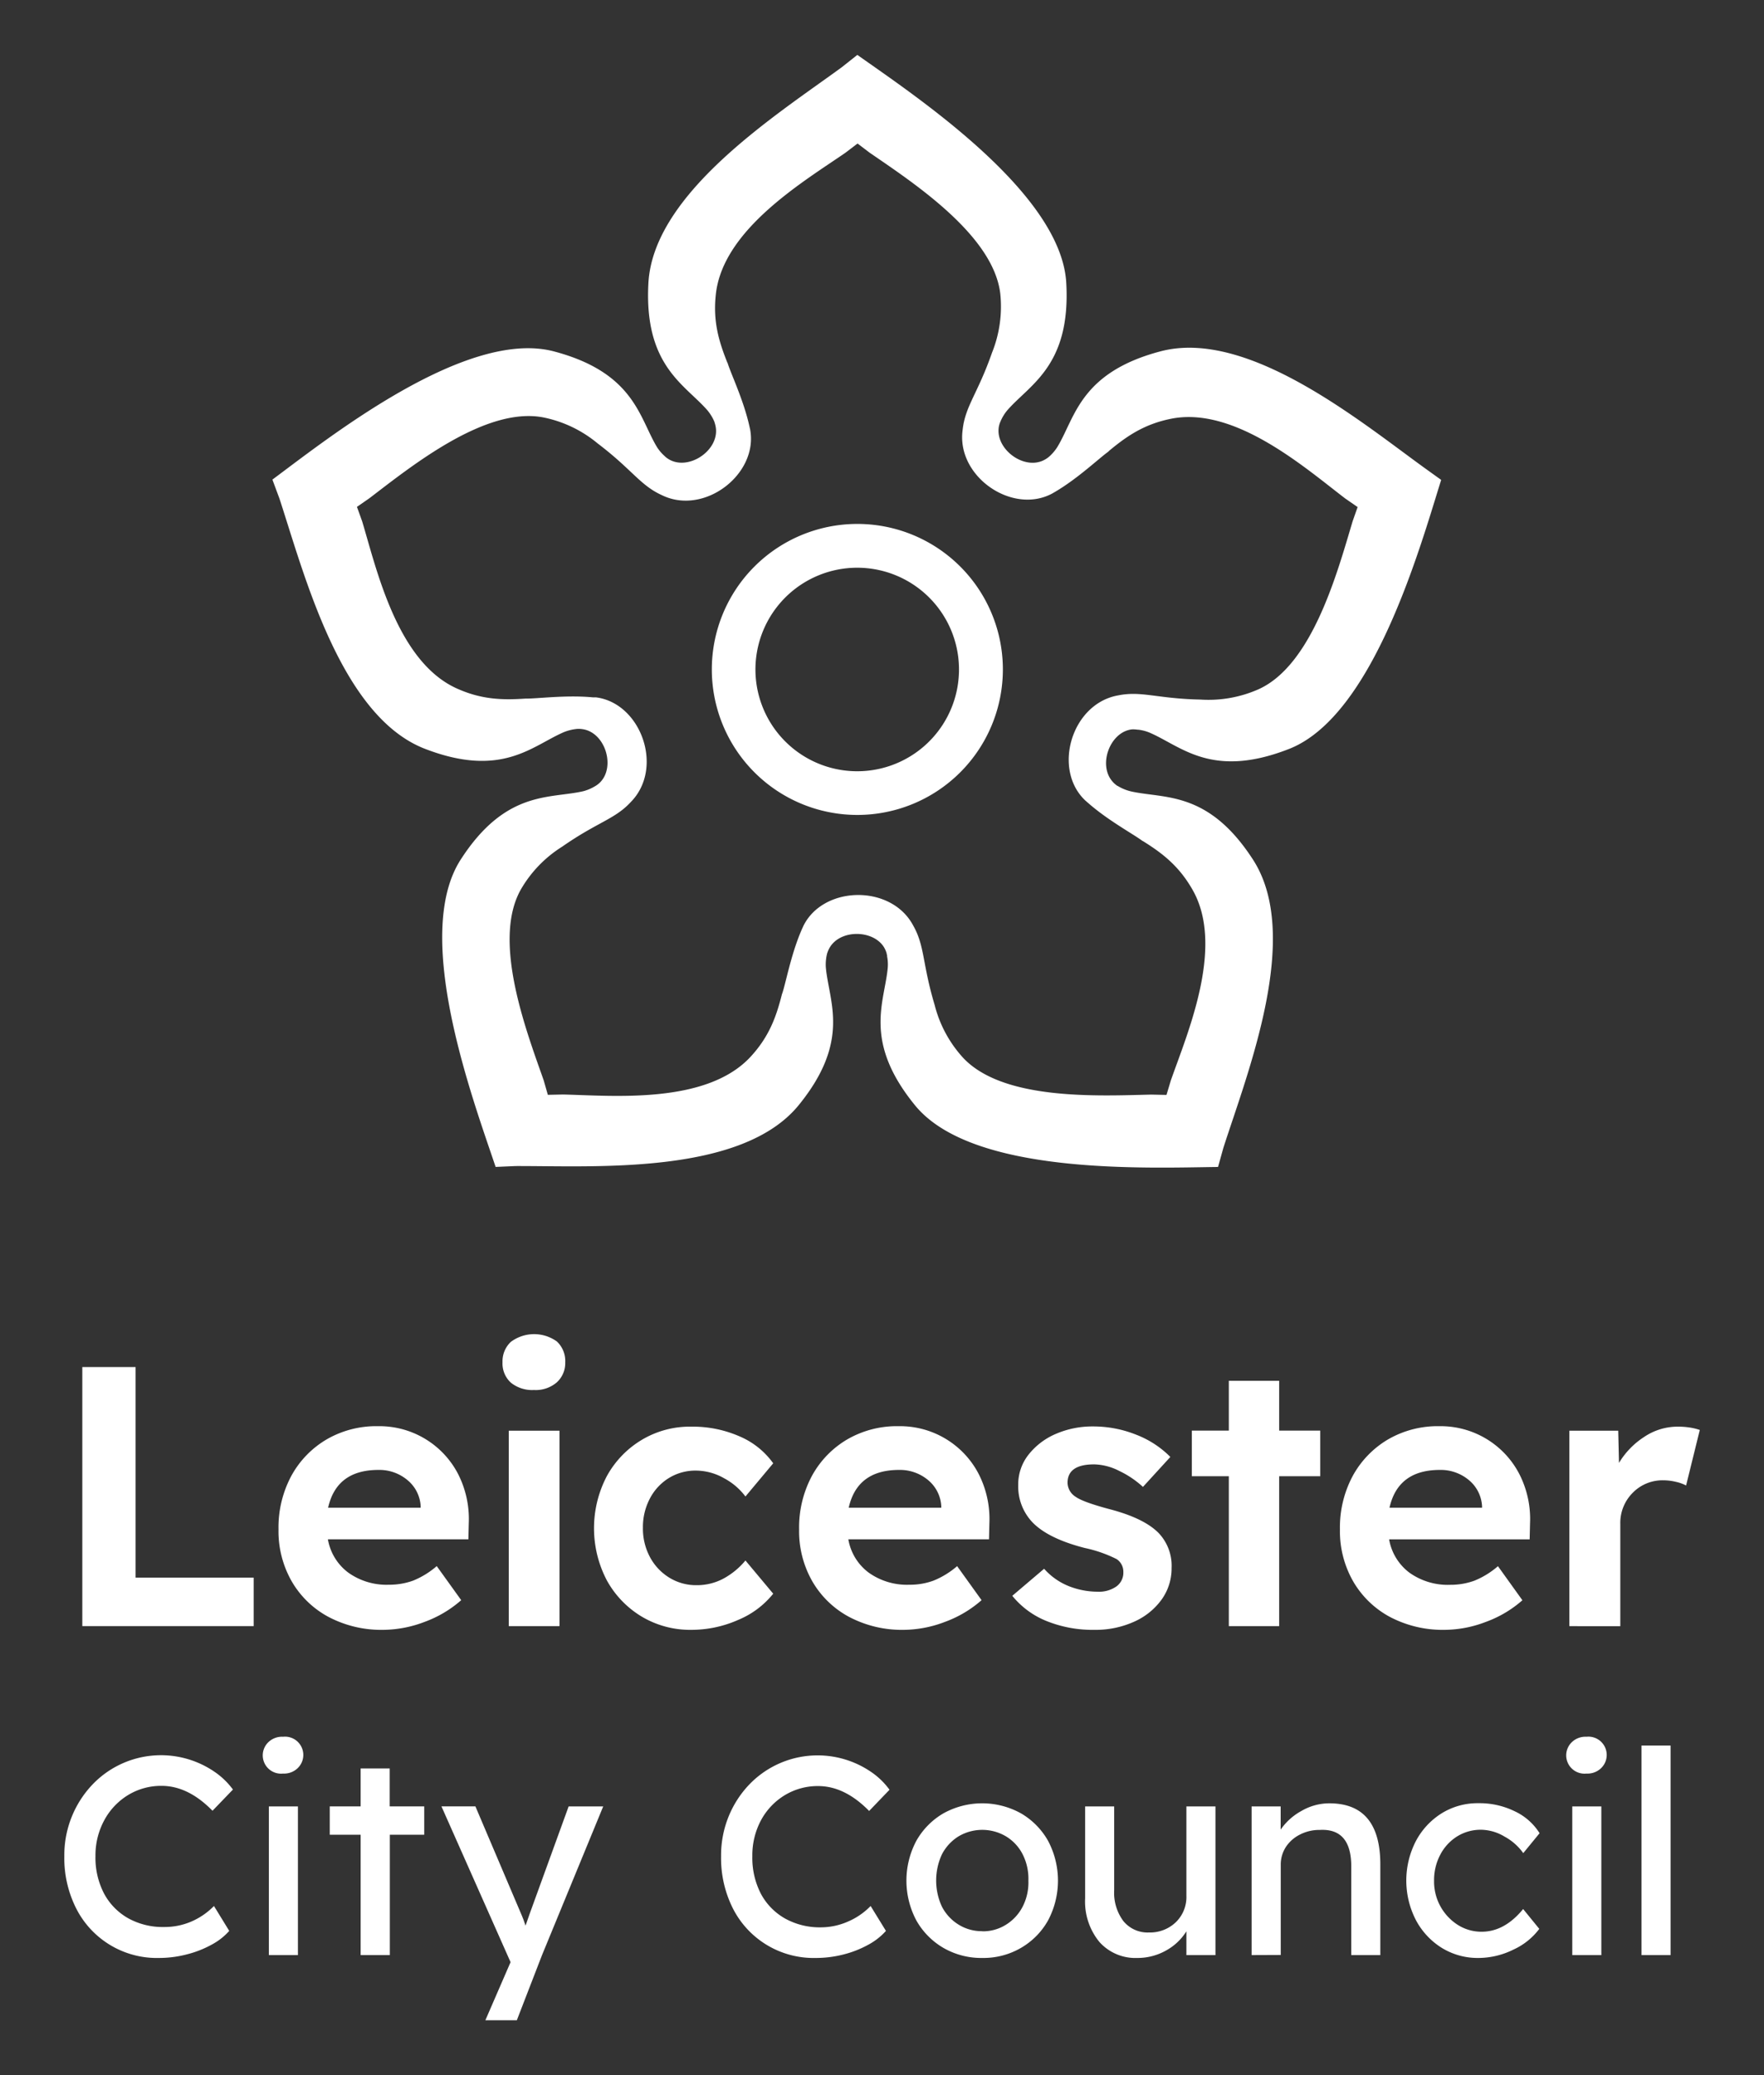 <svg id="Layer_1" data-name="Layer 1" xmlns="http://www.w3.org/2000/svg" viewBox="0 0 425 500"><rect x="0" y="0" width="425" height="500" fill="#333333" stroke="none"/><defs><style>.cls-1{fill:#fff;}</style></defs><g id="Stacked_Medium" data-name="Stacked Medium"><g id="Group_2487" data-name="Group 2487"><g id="Group_2418" data-name="Group 2418"><path id="Path_1305" data-name="Path 1305" class="cls-1" d="M19.83,391.81V329.39H32.67v50.74H61.12v11.68Z"/><path id="Path_1306" data-name="Path 1306" class="cls-1" d="M92.42,392.71a27.27,27.27,0,0,1-13.28-3.12A22.49,22.49,0,0,1,70.27,381a24.34,24.34,0,0,1-3.17-12.48,26.3,26.3,0,0,1,3.08-12.89,22.9,22.9,0,0,1,8.47-8.78,23.8,23.8,0,0,1,12.44-3.21,21.33,21.33,0,0,1,19.22,11.41,23.87,23.87,0,0,1,2.63,12l-.09,3.84H79a12.7,12.7,0,0,0,4.87,8,15.84,15.84,0,0,0,9.85,2.95,16.82,16.82,0,0,0,5.84-1,20.26,20.26,0,0,0,5.66-3.49l5.9,8.21a27.69,27.69,0,0,1-8.79,5.22A28.38,28.38,0,0,1,92.42,392.71Zm-1.25-38.53q-10.08,0-12.12,9.1h22.3v-.36a8.73,8.73,0,0,0-3.18-6.29,10.49,10.49,0,0,0-7-2.45Z"/><path id="Path_1307" data-name="Path 1307" class="cls-1" d="M128.65,334.92a8.15,8.15,0,0,1-5.58-1.78,6.27,6.27,0,0,1-2-4.91,6.43,6.43,0,0,1,2-4.9,9.37,9.37,0,0,1,11.11-.09,6.43,6.43,0,0,1,2,5,6.26,6.26,0,0,1-2,4.81A7.74,7.74,0,0,1,128.65,334.92Zm-6.07,56.9V344.73H134.8v47.08Z"/><path id="Path_1308" data-name="Path 1308" class="cls-1" d="M166.58,392.71a22.76,22.76,0,0,1-12-3.21,23.23,23.23,0,0,1-8.39-8.74,27.07,27.07,0,0,1,0-25.06,23.16,23.16,0,0,1,8.39-8.74,22.58,22.58,0,0,1,12-3.21,28.13,28.13,0,0,1,11.55,2.32,19.19,19.19,0,0,1,8.16,6.51l-6.69,8a15.58,15.58,0,0,0-5.17-4.41,13.79,13.79,0,0,0-6.69-1.83,12.2,12.2,0,0,0-6.65,1.83,12.65,12.65,0,0,0-4.54,4.95,14.71,14.71,0,0,0-1.65,7,14.53,14.53,0,0,0,1.69,7.05,13,13,0,0,0,4.64,4.95,12.29,12.29,0,0,0,6.6,1.83,13.56,13.56,0,0,0,6.42-1.56A18.1,18.1,0,0,0,179.6,376l6.69,8a21.15,21.15,0,0,1-8.38,6.29A27.8,27.8,0,0,1,166.58,392.71Z"/><path id="Path_1309" data-name="Path 1309" class="cls-1" d="M217.85,392.71a27.27,27.27,0,0,1-13.28-3.12A22.49,22.49,0,0,1,195.7,381a24.34,24.34,0,0,1-3.17-12.48,26.3,26.3,0,0,1,3.08-12.89,22.9,22.9,0,0,1,8.47-8.78,23.83,23.83,0,0,1,12.44-3.21,21.33,21.33,0,0,1,19.22,11.41,23.87,23.87,0,0,1,2.63,12l-.09,3.84H204.39a12.64,12.64,0,0,0,4.86,8,15.84,15.84,0,0,0,9.85,2.95,16.37,16.37,0,0,0,5.84-1,20.37,20.37,0,0,0,5.66-3.48l5.89,8.2a27.69,27.69,0,0,1-8.79,5.22A28.28,28.28,0,0,1,217.85,392.71Zm-1.25-38.53q-10.07,0-12.12,9.1h22.3v-.36a8.76,8.76,0,0,0-3.17-6.29A10.53,10.53,0,0,0,216.6,354.18Z"/><path id="Path_1310" data-name="Path 1310" class="cls-1" d="M263.69,392.71a29.66,29.66,0,0,1-11.59-2.14,20.39,20.39,0,0,1-8.21-6.06l7.67-6.52a15.72,15.72,0,0,0,6.07,4.24,18.94,18.94,0,0,0,6.86,1.29,7.29,7.29,0,0,0,4.46-1.25,4.09,4.09,0,0,0,1.7-3.48,3.66,3.66,0,0,0-1.61-3.12,31.61,31.61,0,0,0-7.67-2.68q-9-2.31-12.75-6.33a12.52,12.52,0,0,1-3.3-8.83,11.54,11.54,0,0,1,2.5-7.35,16.72,16.72,0,0,1,6.6-5,22.16,22.16,0,0,1,8.91-1.78,27.85,27.85,0,0,1,10.44,2,23.44,23.44,0,0,1,8.2,5.35l-6.6,7.22a23,23,0,0,0-5.75-3.87,13.91,13.91,0,0,0-6-1.56c-4.28,0-6.42,1.48-6.42,4.46a4.11,4.11,0,0,0,2,3.38q1.78,1.26,8.12,2.95,8.48,2.22,11.95,5.88a11.46,11.46,0,0,1,3,8.3,12.82,12.82,0,0,1-2.45,7.67,16.34,16.34,0,0,1-6.65,5.3A22.43,22.43,0,0,1,263.69,392.71Z"/><path id="Path_1311" data-name="Path 1311" class="cls-1" d="M296.06,391.82V355.7h-8.91v-11h8.91v-12h12.13v12h9.9v11h-9.9v36.12Z"/><path id="Path_1312" data-name="Path 1312" class="cls-1" d="M348.15,392.71a27.31,27.31,0,0,1-13.29-3.12A22.56,22.56,0,0,1,326,381a24.34,24.34,0,0,1-3.17-12.48,26.3,26.3,0,0,1,3.08-12.89,23,23,0,0,1,8.47-8.78,23.83,23.83,0,0,1,12.44-3.21A21.33,21.33,0,0,1,366,355.07a23.77,23.77,0,0,1,2.63,12l-.09,3.84H334.68a12.73,12.73,0,0,0,4.86,8,15.88,15.88,0,0,0,9.86,2.95,16.82,16.82,0,0,0,5.84-1,20.26,20.26,0,0,0,5.66-3.49l5.89,8.21a27.48,27.48,0,0,1-8.79,5.21A28.11,28.11,0,0,1,348.15,392.71Zm-1.25-38.53q-10.08,0-12.13,9.1h22.3v-.36a8.76,8.76,0,0,0-3.17-6.29A10.53,10.53,0,0,0,346.9,354.18Z"/><path id="Path_1313" data-name="Path 1313" class="cls-1" d="M378.11,391.82V344.73h11.77l.18,7.76a19.33,19.33,0,0,1,6.11-6.29,14.46,14.46,0,0,1,8-2.45,18.72,18.72,0,0,1,3,.22,13.78,13.78,0,0,1,2.36.58l-3.3,13.38a9.69,9.69,0,0,0-2.5-.89,12.88,12.88,0,0,0-3-.36,10,10,0,0,0-7.35,3,10.25,10.25,0,0,0-3,7.54v24.61Z"/><path id="Path_1314" data-name="Path 1314" class="cls-1" d="M38.3,471.77A21.77,21.77,0,0,1,18.44,460,26.82,26.82,0,0,1,15.5,447.2a24.66,24.66,0,0,1,6.83-17.27,22.82,22.82,0,0,1,29.38-3,18.21,18.21,0,0,1,4.41,4.26l-4.92,5.11q-5.87-6-12.28-6a15.29,15.29,0,0,0-8,2.18,15.93,15.93,0,0,0-5.74,6A17.72,17.72,0,0,0,23,447.19a18.72,18.72,0,0,0,2.08,9.08,14.9,14.9,0,0,0,5.8,5.93,17.15,17.15,0,0,0,8.64,2.11A16.26,16.26,0,0,0,46.09,463a17.11,17.11,0,0,0,5.46-3.75l3.68,6A15.3,15.3,0,0,1,51,468.56a25,25,0,0,1-6,2.35A26.66,26.66,0,0,1,38.3,471.77Z"/><path id="Path_1315" data-name="Path 1315" class="cls-1" d="M68.19,427.34a4.41,4.41,0,0,1-3.45-7.64,4.72,4.72,0,0,1,3.45-1.23,4.41,4.41,0,0,1,3.45,7.64A4.72,4.72,0,0,1,68.19,427.34Zm-3.41,43.74V435.26h7v35.82Z"/><path id="Path_1316" data-name="Path 1316" class="cls-1" d="M86.89,471.08v-29H79.45v-6.83h7.44v-9.14h7v9.14h8.32v6.83H93.92v29Z"/><path id="Path_1317" data-name="Path 1317" class="cls-1" d="M116.94,486.78l6.07-14-16.65-37.53h8.18l11.2,26.34c.22.5.52,1.3.88,2.39l1-2.87L137,435.26h8.33l-14.74,35.82-6.07,15.7Z"/><path id="Path_1318" data-name="Path 1318" class="cls-1" d="M196.53,471.77A21.8,21.8,0,0,1,176.66,460a26.93,26.93,0,0,1-2.93-12.76,24.82,24.82,0,0,1,1.8-9.52,24.5,24.5,0,0,1,5-7.75,22.82,22.82,0,0,1,29.38-3,17.85,17.85,0,0,1,4.4,4.27l-4.91,5.11q-5.88-6-12.29-6a15.32,15.32,0,0,0-8,2.18,15.83,15.83,0,0,0-5.73,6,17.84,17.84,0,0,0-2.12,8.73,18.84,18.84,0,0,0,2.08,9.08,14.93,14.93,0,0,0,5.81,5.93,17.22,17.22,0,0,0,8.63,2.12A16.2,16.2,0,0,0,204.3,463a16.85,16.85,0,0,0,5.46-3.75l3.69,6a15.57,15.57,0,0,1-4.27,3.34,25,25,0,0,1-6,2.35A26.72,26.72,0,0,1,196.53,471.77Z"/><path id="Path_1319" data-name="Path 1319" class="cls-1" d="M236.67,471.77a18.25,18.25,0,0,1-9.38-2.43,17.7,17.7,0,0,1-6.52-6.62,20.45,20.45,0,0,1,0-19.17,17.7,17.7,0,0,1,6.52-6.62,19.26,19.26,0,0,1,18.7,0,17.7,17.7,0,0,1,6.52,6.62,20.45,20.45,0,0,1,0,19.17,17.56,17.56,0,0,1-6.52,6.62A18,18,0,0,1,236.67,471.77Zm0-6.42a10.44,10.44,0,0,0,5.73-1.61,11.09,11.09,0,0,0,4-4.36,12.76,12.76,0,0,0,1.37-6.25,13,13,0,0,0-1.37-6.31,10.73,10.73,0,0,0-4-4.33,11.2,11.2,0,0,0-11.49,0,11.07,11.07,0,0,0-4,4.37,15,15,0,0,0,0,12.49,11,11,0,0,0,4,4.36,10.59,10.59,0,0,0,5.76,1.61Z"/><path id="Path_1320" data-name="Path 1320" class="cls-1" d="M274,471.77a11.62,11.62,0,0,1-9.15-3.89,15.36,15.36,0,0,1-3.41-10.51V435.26h7v20.2a11.38,11.38,0,0,0,2.22,7.43,7.53,7.53,0,0,0,6.17,2.74,9,9,0,0,0,6.45-2.46,8.46,8.46,0,0,0,2.56-6.35V435.26h7v35.82h-7v-5.73a13.39,13.39,0,0,1-4.95,4.65A14,14,0,0,1,274,471.77Z"/><path id="Path_1321" data-name="Path 1321" class="cls-1" d="M301.55,471.08V435.26h7v5.59a14.43,14.43,0,0,1,5-4.5,13.36,13.36,0,0,1,6.72-1.84q12.29,0,12.29,14.74v21.83h-7V449.72q0-9.21-7.58-8.8a10.2,10.2,0,0,0-4.81,1.13,8.73,8.73,0,0,0-3.38,3,7.81,7.81,0,0,0-1.22,4.3v21.7Z"/><path id="Path_1322" data-name="Path 1322" class="cls-1" d="M356.23,471.77a16.5,16.5,0,0,1-8.91-2.46,17.56,17.56,0,0,1-6.2-6.69,20.75,20.75,0,0,1,0-19,17.56,17.56,0,0,1,6.2-6.69,16.41,16.41,0,0,1,8.91-2.45,19.28,19.28,0,0,1,8.7,1.94,14.09,14.09,0,0,1,6,5.29L367,446.51a13.32,13.32,0,0,0-4.54-4,11.24,11.24,0,0,0-5.56-1.63,10.72,10.72,0,0,0-5.83,1.6,11.45,11.45,0,0,0-4.06,4.4,13.08,13.08,0,0,0-1.5,6.28,12.39,12.39,0,0,0,5.73,10.65,10.64,10.64,0,0,0,5.73,1.64q5.52,0,10-5.47l3.89,4.78a16.15,16.15,0,0,1-6.24,5A19.13,19.13,0,0,1,356.23,471.77Z"/><path id="Path_1323" data-name="Path 1323" class="cls-1" d="M382.23,427.34a4.41,4.41,0,0,1-3.45-7.64,4.71,4.71,0,0,1,3.44-1.23,4.41,4.41,0,0,1,3.45,7.64A4.69,4.69,0,0,1,382.23,427.34Zm-3.42,43.74V435.26h7v35.82Z"/><path id="Path_1324" data-name="Path 1324" class="cls-1" d="M395.49,471.08V420.59h7v50.49Z"/></g></g><g id="Stacked_Medium-2" data-name="Stacked Medium-2"><path id="Path_1325" data-name="Path 1325" class="cls-1" d="M206.56,126.24a35.06,35.06,0,1,0,35.06,35.06A35.06,35.06,0,0,0,206.56,126.24Zm23,43.49a24.52,24.52,0,1,1,1.49-8.43,24.53,24.53,0,0,1-1.49,8.43Z"/><path id="Path_1326" data-name="Path 1326" class="cls-1" d="M343.38,112.87c-15.45-11.15-42.74-33.82-63.84-28.2-19.31,5.13-20.49,15.92-24.77,23a10.79,10.79,0,0,1-2.17,2.5l-.08.06a6.39,6.39,0,0,1-1.48.85h0c-4.68,1.86-10.76-2.74-10.46-7.62a4.85,4.85,0,0,1,.07-.63,6.06,6.06,0,0,1,.28-1l.23-.54s0-.07.05-.1a10.48,10.48,0,0,1,1.46-2.31c5.42-6.25,15.32-10.71,14.23-30.65-1.18-21.82-36.46-45.16-50.34-55l-3.79,3c-15.37,11.25-45.37,30.19-46.55,52-1.08,19.94,8.81,24.4,14.23,30.65a11,11,0,0,1,1.71,2.85s0,0,0,.06a6.59,6.59,0,0,1,.35,1.7h0c.36,5.59-7.42,10.35-12,6.74-.13-.12-.27-.23-.4-.36l-.14-.13a10,10,0,0,1-1.71-2.06c-4.27-7.08-5.45-17.87-24.76-23-21.11-5.61-54.21,20.72-67.87,30.88l1.68,4.52c5.95,18.1,14.7,52.48,35.08,60.35,18.64,7.19,25.93-.84,33.56-4.06a11.31,11.31,0,0,1,3.25-.75h0a6.86,6.86,0,0,1,1.75.19h0c5.43,1.38,7.56,10.27,2.71,13.45l-.43.26-.22.12a10.49,10.49,0,0,1-2.47,1c-8.05,1.87-18.68-.34-29.52,16.44-11.87,18.34,3,58,8.39,74.09l4.82-.21c19-.06,54.46,2.25,68.23-14.71,12.6-15.5,7.23-24.92,6.51-33.16a10.89,10.89,0,0,1,.3-3.32v0a6.77,6.77,0,0,1,.72-1.6h0c2.69-4.26,10.32-4.11,12.95,0a1.62,1.62,0,0,1,.1.18,6.13,6.13,0,0,1,.58,1.37c0,.17.08.34.11.52a1,1,0,0,1,0,.2,10,10,0,0,1,.16,2.67c-.7,8.24-6.09,17.67,6.52,33.16,13.78,17,56,15.1,73.05,14.91l1.3-4.65c5.83-18.13,19-51.09,7.1-69.44-10.85-16.76-21.48-14.56-29.53-16.44a11,11,0,0,1-3.06-1.29l-.06,0a6.19,6.19,0,0,1-1.28-1.17h0c-3.22-3.87-.72-11.07,4-12.3a5.84,5.84,0,0,1,.63-.13,5.93,5.93,0,0,1,1,0l.59.06h.11a10.36,10.36,0,0,1,2.64.68c7.63,3.23,14.92,11.25,33.56,4,20.38-7.86,31.68-48.63,36.76-64.87Zm-17.49,12.72c-3.65,12.21-9.65,34.55-22.61,40.46a29.74,29.74,0,0,1-14.08,2.51h0c-10.47-.22-14.19-2.15-19.84-1h0c-11.2,2-15.84,17.78-7.9,25.3h0l.23.2c.1.09.2.19.32.28,4.91,4.36,11.22,7.72,13.32,9.34l-.05-.07c4.85,3,8.83,6.11,12.08,11.85,7.75,13.69-1.29,34.5-5.27,45.87l-1.05,3.49-3.66-.08c-12.74.3-35.84,1.5-45.46-9a29.62,29.62,0,0,1-6.74-12.61v0c-3-10-2.33-14.16-5.19-19.17h0c-5.35-10-21.81-9.58-26.5.29h0c0,.08-.07.16-.1.23l-.21.46c-2.62,6-3.86,13-4.75,15.54l0-.07c-1.39,5.55-3.08,10.29-7.53,15.15-10.64,11.6-33.22,9.44-45.26,9.16l-3.65.08-1-3.5c-4.22-12-12.5-33.63-5.49-46A29.67,29.67,0,0,1,135.45,204l0,0c8.6-6,12.74-6.59,16.63-10.86h0c7.9-8.19,2.37-23.7-8.47-25.11h0l-.24,0-.51,0c-6.53-.63-13.59.36-16.24.29l.08,0c-5.71.39-10.74.25-16.74-2.48-14.31-6.53-19.23-28.68-22.7-40.21L86,122.13l3-2.08c10.13-7.73,28.11-22.28,42.07-19.44A29.61,29.61,0,0,1,144,106.85h0c8.34,6.33,10.21,10.07,15.47,12.46h0c10.22,5,23.26-5.07,21.26-15.82h0c0-.1-.05-.2-.07-.3s-.05-.28-.09-.42c-1.41-6.41-4.54-12.83-5.29-15.38v.09c-2.13-5.31-3.55-10.14-2.8-16.69,1.78-15.63,21.32-27.15,31.23-34l2.9-2.21,2.91,2.21C220,44,239.35,56.64,241,70.78A29.83,29.83,0,0,1,239,85v0c-3.45,9.88-6.44,12.82-7.07,18.56h0c-1.57,11.26,12,20.56,21.62,15.33h0l.29-.17.33-.19c5.67-3.33,10.81-8.3,13-9.8l-.08,0c4.39-3.66,8.55-6.51,15-7.82,15.42-3.13,32.42,11.89,42,19.19l3,2.08Z"/></g></g></svg>